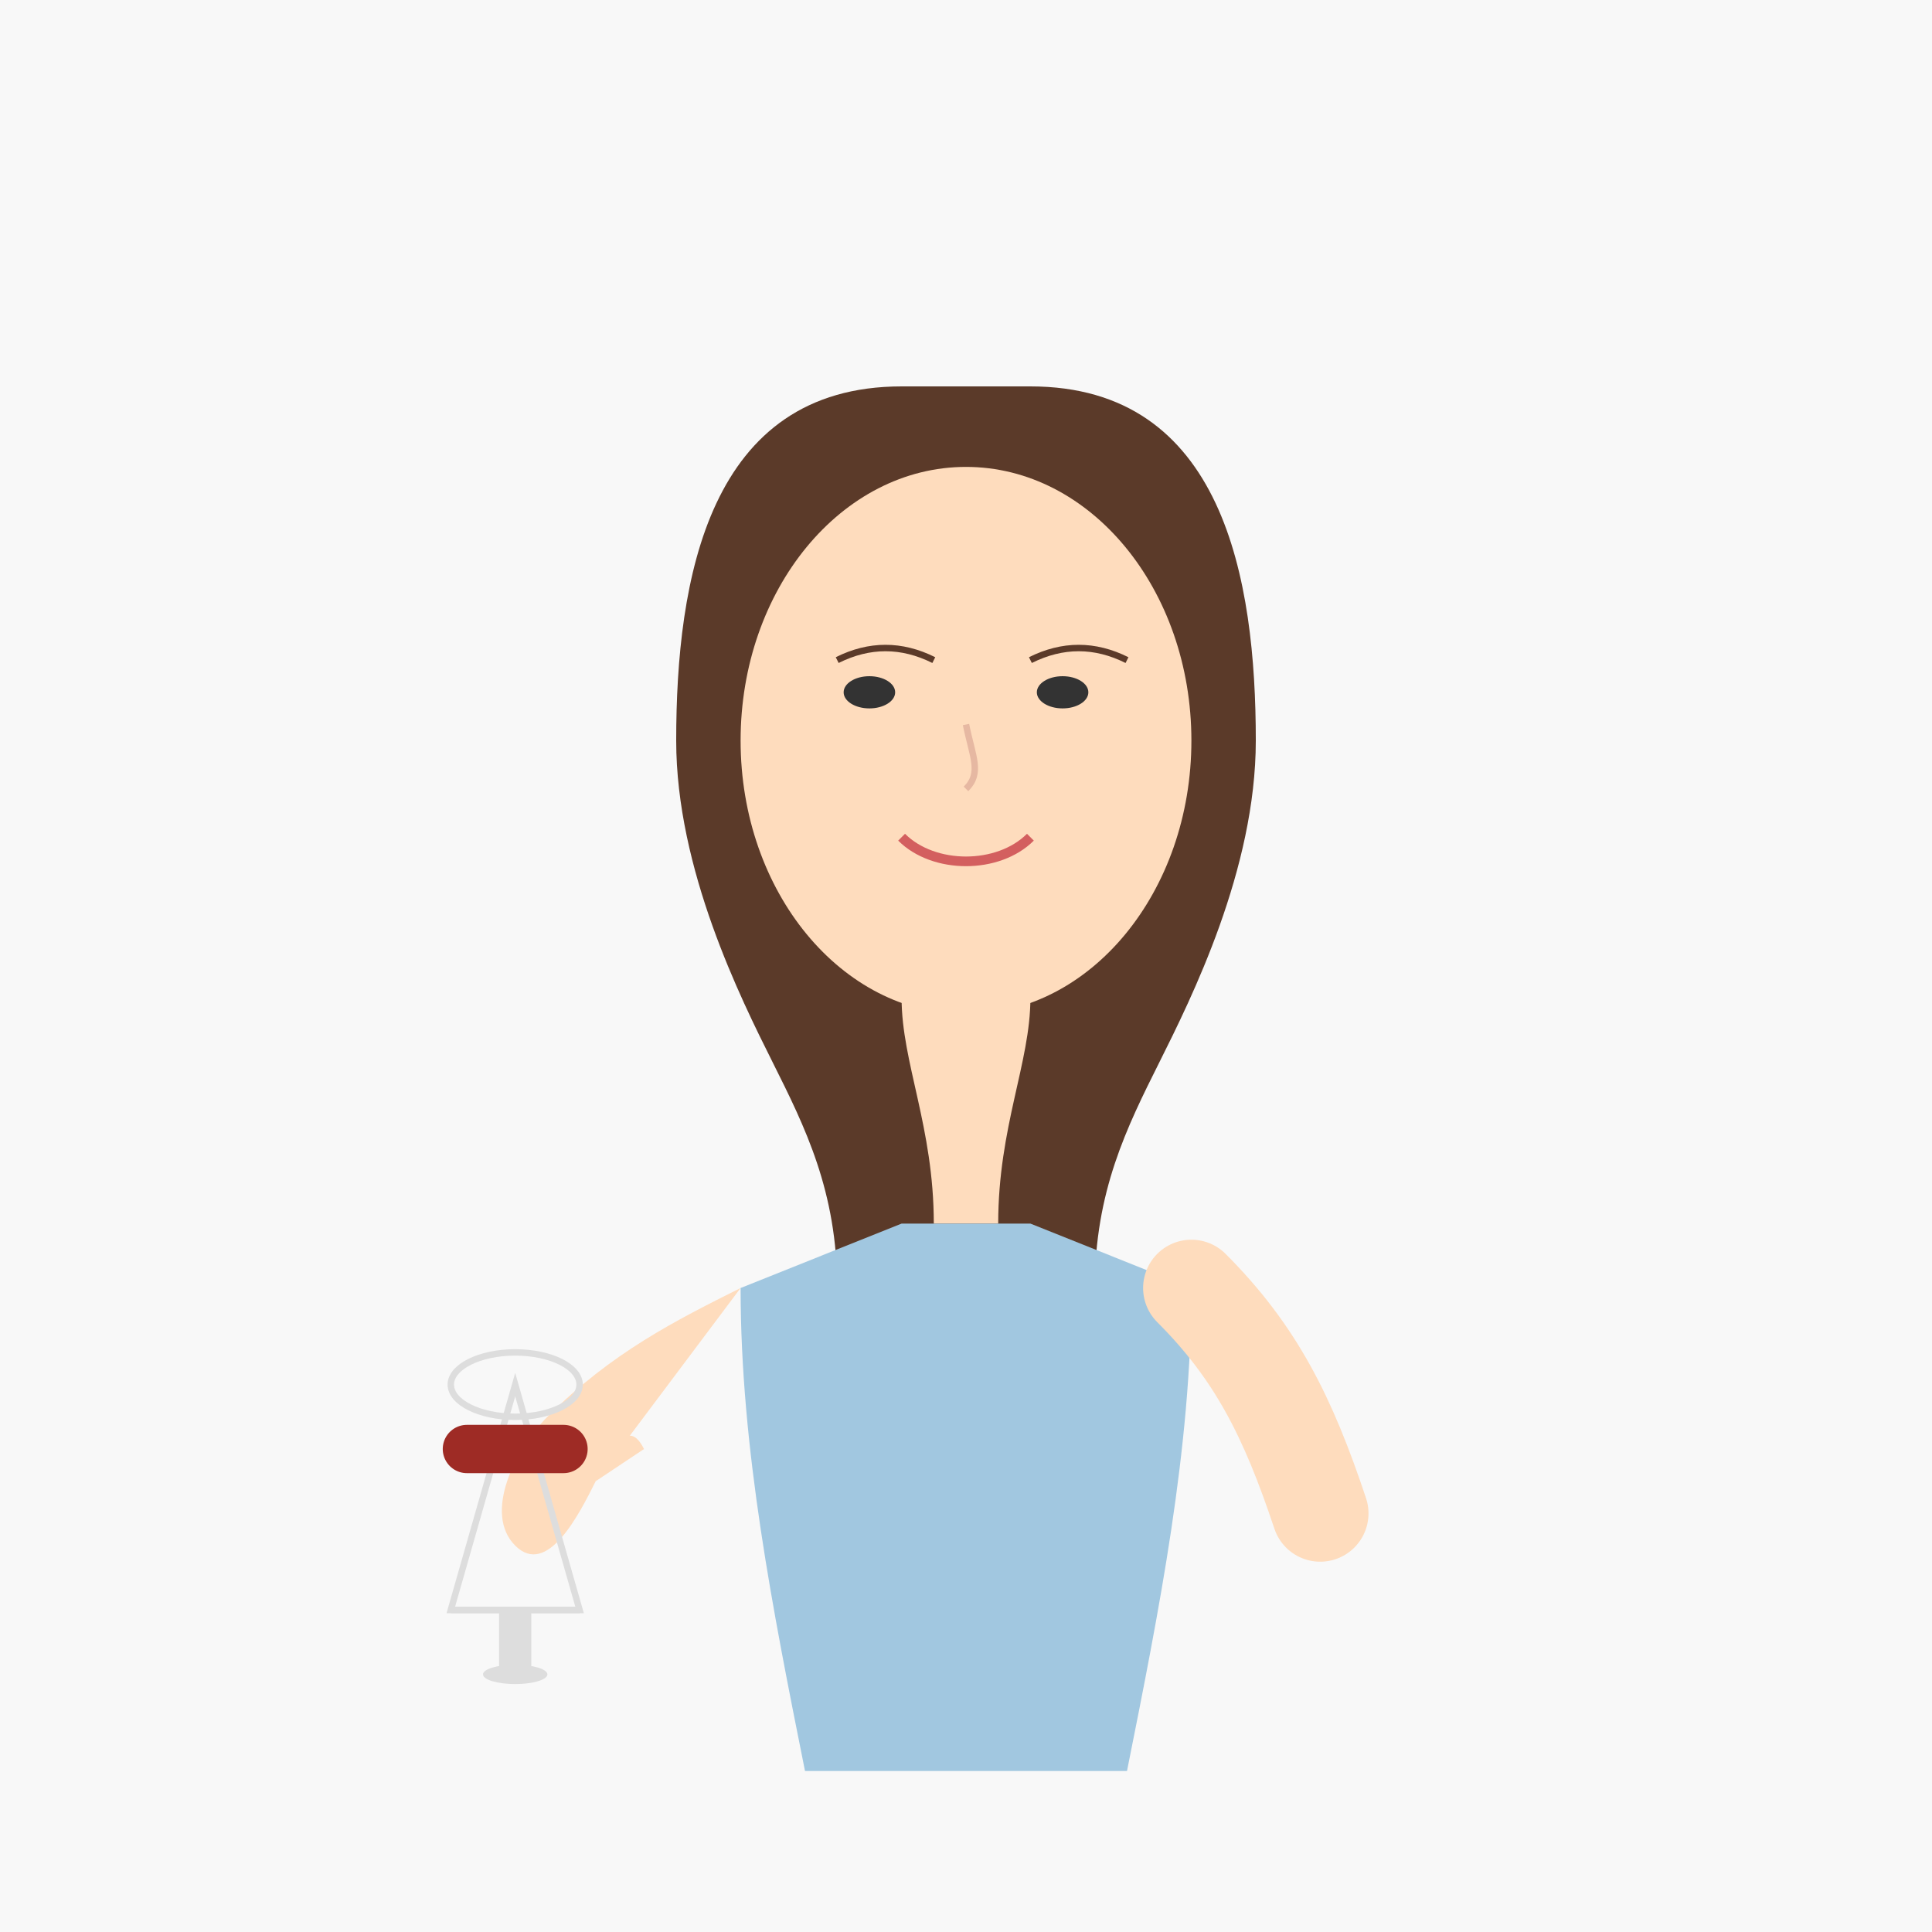 <?xml version="1.0" encoding="UTF-8"?>
<svg viewBox="0 0 600 600" xmlns="http://www.w3.org/2000/svg">
  <!-- Background -->
  <rect width="600" height="600" fill="#f8f8f8"/>
  
  <!-- Hair -->
  <path d="M320 120 C 380 120, 390 180, 390 230 C 390 270, 370 310, 360 330 C 350 350, 340 370, 340 400 L 260 400 C 260 370, 250 350, 240 330 C 230 310, 210 270, 210 230 C 210 180, 220 120, 280 120 Z" fill="#5b3a29"/>
  
  <!-- Face -->
  <ellipse cx="300" cy="230" rx="70" ry="85" fill="#fedcbd"/>
  
  <!-- Eyes -->
  <ellipse cx="270" cy="215" rx="8" ry="5" fill="#333"/>
  <ellipse cx="330" cy="215" rx="8" ry="5" fill="#333"/>
  
  <!-- Eyebrows -->
  <path d="M260 205 C 270 200, 280 200, 290 205" stroke="#5b3a29" stroke-width="2" fill="none"/>
  <path d="M320 205 C 330 200, 340 200, 350 205" stroke="#5b3a29" stroke-width="2" fill="none"/>
  
  <!-- Nose -->
  <path d="M300 225 C 302 235, 305 240, 300 245" stroke="#e6b8a2" stroke-width="2" fill="none"/>
  
  <!-- Mouth -->
  <path d="M280 260 C 290 270, 310 270, 320 260" stroke="#d35f5f" stroke-width="3" fill="none"/>
  
  <!-- Neck -->
  <path d="M280 310 C 280 330, 290 350, 290 380 L 310 380 C 310 350, 320 330, 320 310" fill="#fedcbd"/>
  
  <!-- Body/Dress -->
  <path d="M230 400 C 230 450, 240 500, 250 550 L 350 550 C 360 500, 370 450, 370 400 L 320 380 L 280 380 Z" fill="#a1c7e0"/>
  
  <!-- Left arm (holding wine glass) -->
  <path d="M230 400 C 210 410, 190 420, 170 440 C 160 450, 150 470, 160 480 C 170 490, 180 470, 185 460" fill="#fedcbd"/>
  <path d="M185 460 C 190 450, 195 440, 200 450" fill="#fedcbd"/>
  
  <!-- Right arm -->
  <path d="M370 400 C 390 420, 400 440, 410 470" stroke="#fedcbd" stroke-width="30" stroke-linecap="round"/>
  
  <!-- Wine Glass -->
  <path d="M160 430 L 140 500 L 180 500 Z" fill="none" stroke="#dddddd" stroke-width="2"/>
  <ellipse cx="160" cy="430" rx="20" ry="10" fill="none" stroke="#dddddd" stroke-width="2"/>
  <path d="M140 500 L 180 500" stroke="#dddddd" stroke-width="2"/>
  <rect x="155" y="500" width="10" height="20" fill="#dddddd"/>
  <ellipse cx="160" cy="520" rx="10" ry="3" fill="#dddddd"/>
  
  <!-- Wine in glass -->
  <path d="M145 450 L 175 450" stroke="#9e2b25" stroke-width="15" stroke-linecap="round"/>
</svg>